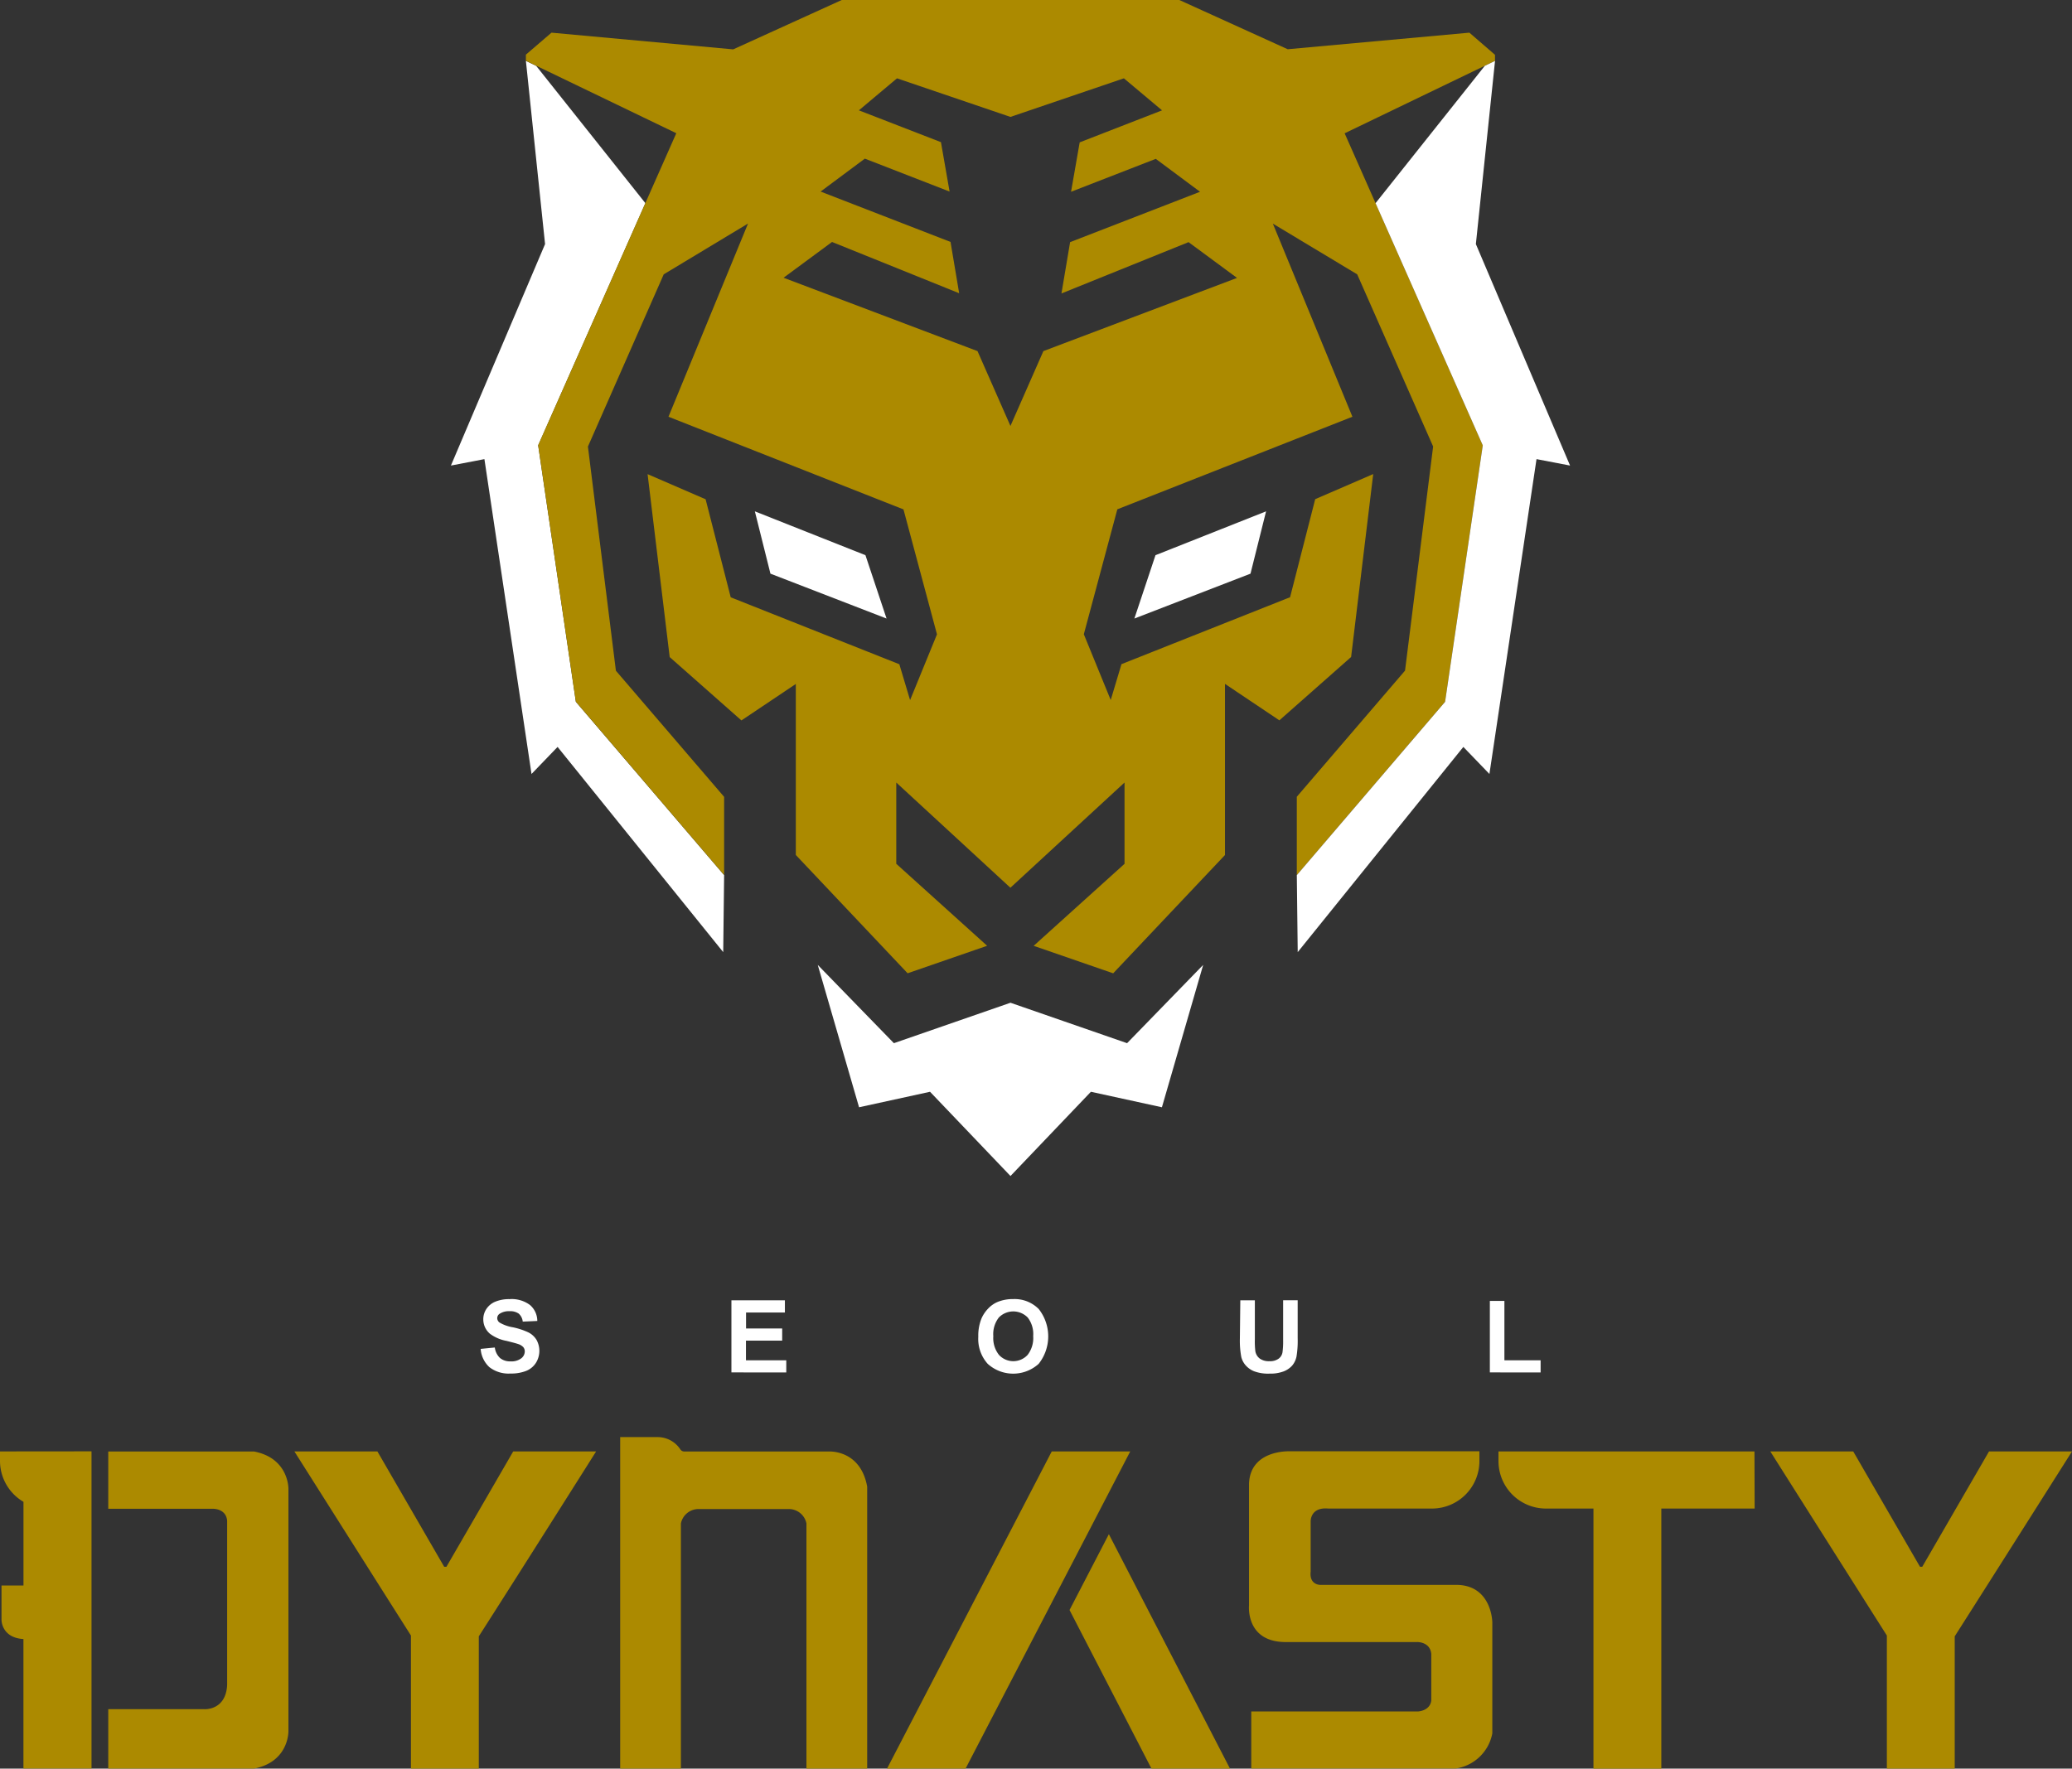 <svg id="Layer_3" data-name="Layer 3" xmlns="http://www.w3.org/2000/svg" width="480" height="409.83">
  <rect width="100%" height="100%" fill="#333333" stroke="none"/>
  <defs>
    <style>
      .cls-1{fill:#fff}.cls-2{fill:#ac8a00}
    </style>
  </defs>
  <path class="cls-1" d="M122.15 358l3.28-.32a4 4 0 0 0 1.2 2.43 3.63 3.63 0 0 0 2.45.78 3.76 3.76 0 0 0 2.46-.69 2.05 2.05 0 0 0 .83-1.61 1.52 1.52 0 0 0-.35-1 2.78 2.78 0 0 0-1.21-.72q-.59-.21-2.7-.73a9.16 9.16 0 0 1-3.81-1.65 4.35 4.35 0 0 1-1.54-3.36 4.29 4.29 0 0 1 .72-2.39 4.53 4.53 0 0 1 2.09-1.69 8.38 8.38 0 0 1 3.29-.58 7.06 7.06 0 0 1 4.74 1.38 4.87 4.87 0 0 1 1.67 3.68l-3.37.15a2.86 2.86 0 0 0-.93-1.85 3.4 3.4 0 0 0-2.14-.56 3.86 3.86 0 0 0-2.3.6 1.22 1.22 0 0 0-.54 1 1.28 1.28 0 0 0 .5 1 8.87 8.87 0 0 0 3.1 1.12 16.38 16.38 0 0 1 3.64 1.2 4.69 4.69 0 0 1 1.85 1.7 5.26 5.26 0 0 1-.13 5.35 4.78 4.78 0 0 1-2.26 1.86 9.45 9.45 0 0 1-3.64.61 7.24 7.24 0 0 1-4.87-1.47 6.37 6.37 0 0 1-2.03-4.24zM180.24 363.45v-16.71h12.39v2.83h-9v3.7H192v2.82h-8.39v4.55h9.34v2.82zM237.43 355.2a10.63 10.63 0 0 1 .76-4.29 7.87 7.87 0 0 1 1.56-2.29 6.51 6.51 0 0 1 2.16-1.5 9.18 9.18 0 0 1 3.6-.66 7.85 7.85 0 0 1 5.91 2.29 10.24 10.24 0 0 1 0 12.71 8.79 8.79 0 0 1-11.81 0 8.63 8.63 0 0 1-2.18-6.26zm3.48-.11a6.26 6.26 0 0 0 1.31 4.3 4.51 4.51 0 0 0 6.64 0 6.39 6.39 0 0 0 1.29-4.36 6.29 6.29 0 0 0-1.26-4.29 4.67 4.67 0 0 0-6.71 0 6.31 6.31 0 0 0-1.27 4.34zM298.13 346.74h3.37v9.05a18.92 18.92 0 0 0 .12 2.79 2.71 2.71 0 0 0 1 1.65 3.59 3.59 0 0 0 2.23.62 3.4 3.4 0 0 0 2.17-.59 2.32 2.32 0 0 0 .88-1.44 18.89 18.89 0 0 0 .15-2.84v-9.25h3.37v8.78a22.55 22.55 0 0 1-.27 4.25 4.7 4.7 0 0 1-1 2.1 5.09 5.09 0 0 1-2 1.36 8.56 8.56 0 0 1-3.21.51 9.26 9.26 0 0 1-3.63-.55 5.18 5.18 0 0 1-2-1.44 4.6 4.6 0 0 1-.95-1.85 20.26 20.26 0 0 1-.33-4.24zM355.94 363.45v-16.57h3.37v13.76h8.39v2.82z" transform="translate(-10.8 -45.43)"/>
  <path class="cls-2" d="M243.65 336.33l-38.16 73.5h18.19l38.15-73.5h-18.18zM256.88 355.51l-9.11 17.57 18.98 36.75h18.19l-28.06-54.32z"/>
  <path class="cls-2" d="M417.24 381.76h-59.3V384a11 11 0 0 0 11 11h11v60.27h15.72V395h21.62zM490.8 381.76h-19.22l-15.47 26.73h-.52l-15.47-26.73h-19.21s16.81 26.59 27 42.66v30.84h15.72v-30.65c10.23-16.06 27.17-42.85 27.17-42.85zM148.9 381.76h-19.21l-15.47 26.73h-.52l-15.47-26.73H79s16.81 26.59 27 42.66v30.84h15.72v-30.65c10.28-16.06 27.18-42.85 27.18-42.85zM348.56 412.69h-31.79s-2.71.12-2.34-3.1V398s-.15-3.39 4.09-3h24a11 11 0 0 0 11-11v-2.27h-44s-9.09-.4-9.37 7.51v28.18s-.85 8.3 8.16 8.51h30.81s3-.07 3.25 2.77v10.72s0 2.24-3 2.59h-38.7v13.23H348a10.12 10.12 0 0 0 8.51-8.15v-25.74s-.08-8.35-7.95-8.66zM10.8 381.76V384a11 11 0 0 0 5.44 9.44v19.39h-5.09v7.92s-.08 4.17 5.08 4.49v30H32v-73.5zM69.67 381.78H35.88v13.27h24.29s3-.07 3.25 2.77v38.09c-.33 6-5.39 5.58-5.39 5.58H35.88v13.76h33.79c8.09-1.56 7.95-8.66 7.95-8.66v-56.15s.14-7.09-7.95-8.66zM202.76 381.78h-33.38a1.13 1.13 0 0 1-1-.53 6.28 6.28 0 0 0-5.27-2.81h-8.64v76.82h14.07v-56.82a4.17 4.17 0 0 1 4.2-3.33h20.68a4.17 4.17 0 0 1 4.2 3.33v56.82h14.07v-65.35c-1.58-8.66-8.93-8.13-8.93-8.13z" transform="translate(-10.8 -45.43)"/>
  <path class="cls-1" d="M121.83 14.11l4.44 42.45-21.81 51.32 7.76-1.49 10.91 72.96 6.04-6.27 38.37 47.55.21-17.84-34.35-40.16-8.73-59.43 24.84-56.12-25.3-31.82-2.38-1.15zM174.87 118.49l3.61 14.44 26.9 10.4-4.89-14.68-25.62-10.16z"/>
  <path class="cls-2" d="M357.13 58.13L351.2 53l-42.09 3.84L284 45.43h-78.2l-25.15 11.44L138.56 53l-5.93 5.09v1.42l34.84 16.79-32 72.3 8.73 59.42 34.35 40.17v-18.11l-25.07-29.23-6.48-51.94L164.56 109l19.53-11.77L165.66 142l54.44 21.47 7.76 28.95-6.23 15.24-2.49-8.31-39.06-15.51-5.82-22.72-13.44-5.82 5.12 42.39 16.62 14.68 12.6-8.45v39.63l25.9 27.41 18.42-6.37-21.05-19v-18.83l26.44 24.38 26.44-24.38v18.84l-21.05 19 18.42 6.37 25.9-27.41V203.9l12.6 8.45 16.62-14.68 5.12-42.39-13.44 5.82-5.82 22.72-39.06 15.51-2.49 8.31-6.23-15.24 7.76-28.95L324.1 142l-18.43-44.75L325.21 109l17.59 39.89-6.51 51.94-25.07 29.23v18.15l34.35-40.17 8.73-59.42-32-72.3 34.84-16.79zm-104.62 68.66l-7.63 17.34-7.63-17.34-44.93-17 11.23-8.29L233 113.38l-2-11.89-30.1-11.67 10.25-7.63 19.63 7.63-2-11.45L209.77 71l8.83-7.42 26.28 8.94 26.28-8.94L280 71l-19.08 7.42-2 11.45 19.63-7.63 10.25 7.63-30.1 11.67-2 11.89 29.44-11.89 11.23 8.29z" transform="translate(-10.8 -45.43)"/>
  <path class="cls-1" d="M346.34 14.11l-4.44 42.45 21.82 51.32-7.77-1.49-10.91 72.96-6.04-6.27-38.37 47.55-.21-17.84 34.35-40.16 8.73-59.43-24.84-56.12 25.31-31.82 2.37-1.15zM293.3 118.49l-3.61 14.44-26.9 10.4 4.89-14.68 25.62-10.16zM261.1 241.73l-27.01-9.37-27.01 9.37-17.64-18.14 9.57 32.99 16.44-3.59 18.64 19.52 18.63-19.52 16.45 3.59 9.56-32.99-17.63 18.14z"/>
</svg>
